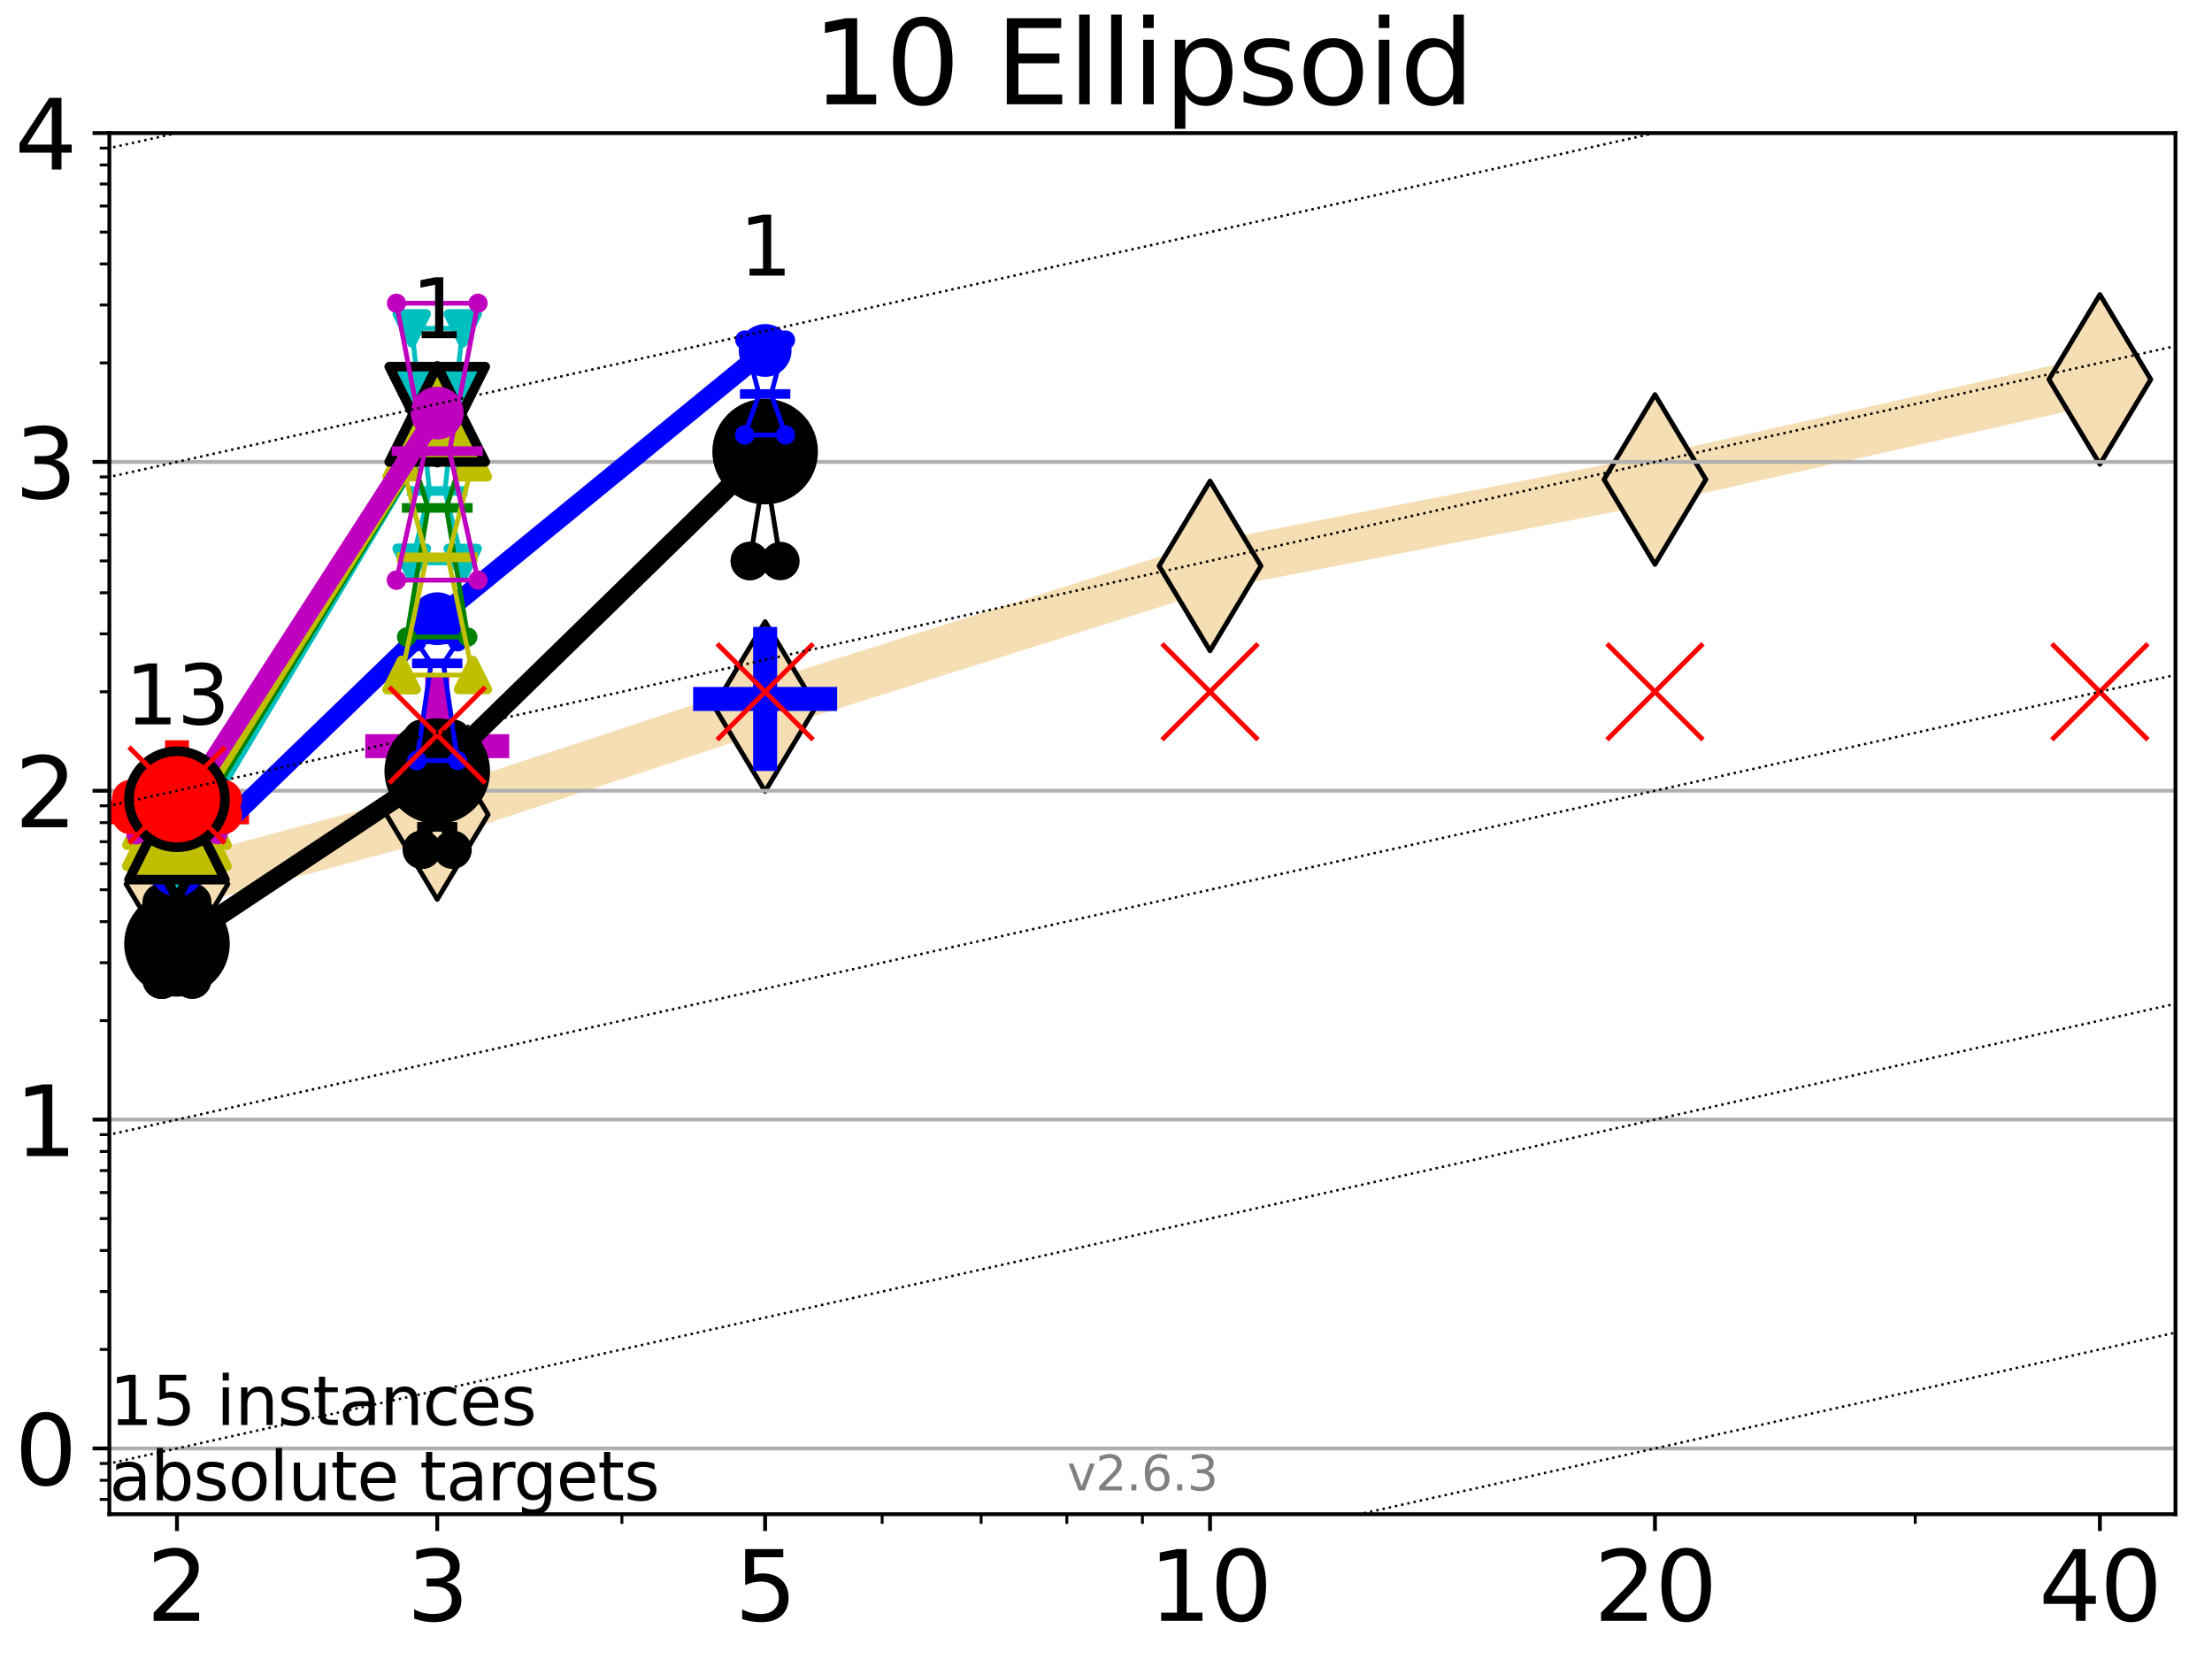 <?xml version="1.0" encoding="utf-8" standalone="no"?>
<!DOCTYPE svg PUBLIC "-//W3C//DTD SVG 1.1//EN"
  "http://www.w3.org/Graphics/SVG/1.1/DTD/svg11.dtd">
<svg xmlns:xlink="http://www.w3.org/1999/xlink" width="460.8pt" height="345.6pt" viewBox="0 0 460.8 345.6" xmlns="http://www.w3.org/2000/svg" version="1.1">
 <defs>
  <style type="text/css">*{stroke-linejoin: round; stroke-linecap: butt}</style>
 </defs>
 <g id="figure_1">
  <g id="patch_1">
   <path d="M 0 345.6 
L 460.8 345.6 
L 460.8 0 
L 0 0 
z
" style="fill: #ffffff"/>
  </g>
  <g id="axes_1">
   <g id="patch_2">
    <path d="M 22.78 315.44 
L 453.192 315.44 
L 453.192 27.72 
L 22.78 27.72 
z
" style="fill: #ffffff"/>
   </g>
   <g id="line2d_1">
    <path d="M 36.868 184.185 
L 91.085 169.682 
L 159.39 147.176 
L 252.074 117.894 
L 344.758 99.885 
L 437.443 79.036 
" clip-path="url(#p696be320d6)" style="fill: none; stroke: #f5deb3; stroke-width: 10; stroke-linecap: square"/>
    <defs>
     <path id="m08194d3725" d="M -0 17.678 
L 10.607 0 
L 0 -17.678 
L -10.607 -0 
z
" style="stroke: #000000; stroke-linejoin: miter"/>
    </defs>
    <g clip-path="url(#p696be320d6)">
     <use xlink:href="#m08194d3725" x="36.868" y="184.185" style="fill: #f5deb3; stroke: #000000; stroke-linejoin: miter"/>
     <use xlink:href="#m08194d3725" x="91.085" y="169.682" style="fill: #f5deb3; stroke: #000000; stroke-linejoin: miter"/>
     <use xlink:href="#m08194d3725" x="159.39" y="147.176" style="fill: #f5deb3; stroke: #000000; stroke-linejoin: miter"/>
     <use xlink:href="#m08194d3725" x="252.074" y="117.894" style="fill: #f5deb3; stroke: #000000; stroke-linejoin: miter"/>
     <use xlink:href="#m08194d3725" x="344.758" y="99.885" style="fill: #f5deb3; stroke: #000000; stroke-linejoin: miter"/>
     <use xlink:href="#m08194d3725" x="437.443" y="79.036" style="fill: #f5deb3; stroke: #000000; stroke-linejoin: miter"/>
    </g>
   </g>
   <g id="line2d_2">
    <defs>
     <path id="m433b00e689" d="M -15 0 
L 15 0 
M 0 15 
L 0 -15 
" style="stroke: #bf00bf; stroke-width: 5"/>
    </defs>
    <g clip-path="url(#p696be320d6)">
     <use xlink:href="#m433b00e689" x="91.085" y="155.436" style="fill: #bf00bf; stroke: #bf00bf; stroke-width: 5"/>
    </g>
   </g>
   <g id="line2d_3">
    <defs>
     <path id="maefefb6885" d="M -15 0 
L 15 0 
M 0 15 
L 0 -15 
" style="stroke: #0000ff; stroke-width: 5"/>
    </defs>
    <g clip-path="url(#p696be320d6)">
     <use xlink:href="#maefefb6885" x="159.39" y="145.602" style="fill: #0000ff; stroke: #0000ff; stroke-width: 5"/>
    </g>
   </g>
   <g id="line2d_4">
    <defs>
     <path id="m8b33f1072a" d="M -15 0 
L 15 0 
M 0 15 
L 0 -15 
" style="stroke: #ff0000; stroke-width: 5"/>
    </defs>
    <g clip-path="url(#p696be320d6)">
     <use xlink:href="#m8b33f1072a" x="36.868" y="169.217" style="fill: #ff0000; stroke: #ff0000; stroke-width: 5"/>
    </g>
   </g>
   <g id="matplotlib.axis_1">
    <g id="xtick_1">
     <g id="line2d_5">
      <defs>
       <path id="m0d85c7284f" d="M 0 0 
L 0 3.5 
" style="stroke: #000000; stroke-width: 0.8"/>
      </defs>
      <g>
       <use xlink:href="#m0d85c7284f" x="36.868" y="315.44" style="stroke: #000000; stroke-width: 0.8"/>
      </g>
     </g>
     <g id="text_1">
      <!-- 2 -->
      <g transform="translate(30.506 337.637) scale(0.2 -0.2)">
       <defs>
        <path id="DejaVuSans-32" d="M 1228 531 
L 3431 531 
L 3431 0 
L 469 0 
L 469 531 
Q 828 903 1448 1529 
Q 2069 2156 2228 2338 
Q 2531 2678 2651 2914 
Q 2772 3150 2772 3378 
Q 2772 3750 2511 3984 
Q 2250 4219 1831 4219 
Q 1534 4219 1204 4116 
Q 875 4013 500 3803 
L 500 4441 
Q 881 4594 1212 4672 
Q 1544 4750 1819 4750 
Q 2544 4750 2975 4387 
Q 3406 4025 3406 3419 
Q 3406 3131 3298 2873 
Q 3191 2616 2906 2266 
Q 2828 2175 2409 1742 
Q 1991 1309 1228 531 
z
" transform="scale(0.016)"/>
       </defs>
       <use xlink:href="#DejaVuSans-32"/>
      </g>
     </g>
    </g>
    <g id="xtick_2">
     <g id="line2d_6">
      <g>
       <use xlink:href="#m0d85c7284f" x="91.085" y="315.44" style="stroke: #000000; stroke-width: 0.8"/>
      </g>
     </g>
     <g id="text_2">
      <!-- 3 -->
      <g transform="translate(84.723 337.637) scale(0.2 -0.2)">
       <defs>
        <path id="DejaVuSans-33" d="M 2597 2516 
Q 3050 2419 3304 2112 
Q 3559 1806 3559 1356 
Q 3559 666 3084 287 
Q 2609 -91 1734 -91 
Q 1441 -91 1130 -33 
Q 819 25 488 141 
L 488 750 
Q 750 597 1062 519 
Q 1375 441 1716 441 
Q 2309 441 2620 675 
Q 2931 909 2931 1356 
Q 2931 1769 2642 2001 
Q 2353 2234 1838 2234 
L 1294 2234 
L 1294 2753 
L 1863 2753 
Q 2328 2753 2575 2939 
Q 2822 3125 2822 3475 
Q 2822 3834 2567 4026 
Q 2313 4219 1838 4219 
Q 1578 4219 1281 4162 
Q 984 4106 628 3988 
L 628 4550 
Q 988 4650 1302 4700 
Q 1616 4750 1894 4750 
Q 2613 4750 3031 4423 
Q 3450 4097 3450 3541 
Q 3450 3153 3228 2886 
Q 3006 2619 2597 2516 
z
" transform="scale(0.016)"/>
       </defs>
       <use xlink:href="#DejaVuSans-33"/>
      </g>
     </g>
    </g>
    <g id="xtick_3">
     <g id="line2d_7">
      <g>
       <use xlink:href="#m0d85c7284f" x="159.39" y="315.44" style="stroke: #000000; stroke-width: 0.8"/>
      </g>
     </g>
     <g id="text_3">
      <!-- 5 -->
      <g transform="translate(153.028 337.637) scale(0.2 -0.2)">
       <defs>
        <path id="DejaVuSans-35" d="M 691 4666 
L 3169 4666 
L 3169 4134 
L 1269 4134 
L 1269 2991 
Q 1406 3038 1543 3061 
Q 1681 3084 1819 3084 
Q 2600 3084 3056 2656 
Q 3513 2228 3513 1497 
Q 3513 744 3044 326 
Q 2575 -91 1722 -91 
Q 1428 -91 1123 -41 
Q 819 9 494 109 
L 494 744 
Q 775 591 1075 516 
Q 1375 441 1709 441 
Q 2250 441 2565 725 
Q 2881 1009 2881 1497 
Q 2881 1984 2565 2268 
Q 2250 2553 1709 2553 
Q 1456 2553 1204 2497 
Q 953 2441 691 2322 
L 691 4666 
z
" transform="scale(0.016)"/>
       </defs>
       <use xlink:href="#DejaVuSans-35"/>
      </g>
     </g>
    </g>
    <g id="xtick_4">
     <g id="line2d_8">
      <g>
       <use xlink:href="#m0d85c7284f" x="252.074" y="315.44" style="stroke: #000000; stroke-width: 0.8"/>
      </g>
     </g>
     <g id="text_4">
      <!-- 10 -->
      <g transform="translate(239.349 337.637) scale(0.2 -0.2)">
       <defs>
        <path id="DejaVuSans-31" d="M 794 531 
L 1825 531 
L 1825 4091 
L 703 3866 
L 703 4441 
L 1819 4666 
L 2450 4666 
L 2450 531 
L 3481 531 
L 3481 0 
L 794 0 
L 794 531 
z
" transform="scale(0.016)"/>
        <path id="DejaVuSans-30" d="M 2034 4250 
Q 1547 4250 1301 3770 
Q 1056 3291 1056 2328 
Q 1056 1369 1301 889 
Q 1547 409 2034 409 
Q 2525 409 2770 889 
Q 3016 1369 3016 2328 
Q 3016 3291 2770 3770 
Q 2525 4250 2034 4250 
z
M 2034 4750 
Q 2819 4750 3233 4129 
Q 3647 3509 3647 2328 
Q 3647 1150 3233 529 
Q 2819 -91 2034 -91 
Q 1250 -91 836 529 
Q 422 1150 422 2328 
Q 422 3509 836 4129 
Q 1250 4750 2034 4750 
z
" transform="scale(0.016)"/>
       </defs>
       <use xlink:href="#DejaVuSans-31"/>
       <use xlink:href="#DejaVuSans-30" x="63.623"/>
      </g>
     </g>
    </g>
    <g id="xtick_5">
     <g id="line2d_9">
      <g>
       <use xlink:href="#m0d85c7284f" x="344.758" y="315.44" style="stroke: #000000; stroke-width: 0.8"/>
      </g>
     </g>
     <g id="text_5">
      <!-- 20 -->
      <g transform="translate(332.033 337.637) scale(0.2 -0.2)">
       <use xlink:href="#DejaVuSans-32"/>
       <use xlink:href="#DejaVuSans-30" x="63.623"/>
      </g>
     </g>
    </g>
    <g id="xtick_6">
     <g id="line2d_10">
      <g>
       <use xlink:href="#m0d85c7284f" x="437.443" y="315.44" style="stroke: #000000; stroke-width: 0.8"/>
      </g>
     </g>
     <g id="text_6">
      <!-- 40 -->
      <g transform="translate(424.718 337.637) scale(0.2 -0.2)">
       <defs>
        <path id="DejaVuSans-34" d="M 2419 4116 
L 825 1625 
L 2419 1625 
L 2419 4116 
z
M 2253 4666 
L 3047 4666 
L 3047 1625 
L 3713 1625 
L 3713 1100 
L 3047 1100 
L 3047 0 
L 2419 0 
L 2419 1100 
L 313 1100 
L 313 1709 
L 2253 4666 
z
" transform="scale(0.016)"/>
       </defs>
       <use xlink:href="#DejaVuSans-34"/>
       <use xlink:href="#DejaVuSans-30" x="63.623"/>
      </g>
     </g>
    </g>
    <g id="xtick_7">
     <g id="line2d_11">
      <defs>
       <path id="m135b486358" d="M 0 0 
L 0 2 
" style="stroke: #000000; stroke-width: 0.6"/>
      </defs>
      <g>
       <use xlink:href="#m135b486358" x="129.552" y="315.44" style="stroke: #000000; stroke-width: 0.6"/>
      </g>
     </g>
    </g>
    <g id="xtick_8">
     <g id="line2d_12">
      <g>
       <use xlink:href="#m135b486358" x="183.769" y="315.44" style="stroke: #000000; stroke-width: 0.6"/>
      </g>
     </g>
    </g>
    <g id="xtick_9">
     <g id="line2d_13">
      <g>
       <use xlink:href="#m135b486358" x="204.381" y="315.44" style="stroke: #000000; stroke-width: 0.6"/>
      </g>
     </g>
    </g>
    <g id="xtick_10">
     <g id="line2d_14">
      <g>
       <use xlink:href="#m135b486358" x="222.237" y="315.44" style="stroke: #000000; stroke-width: 0.6"/>
      </g>
     </g>
    </g>
    <g id="xtick_11">
     <g id="line2d_15">
      <g>
       <use xlink:href="#m135b486358" x="237.986" y="315.44" style="stroke: #000000; stroke-width: 0.6"/>
      </g>
     </g>
    </g>
    <g id="xtick_12">
     <g id="line2d_16">
      <g>
       <use xlink:href="#m135b486358" x="398.975" y="315.44" style="stroke: #000000; stroke-width: 0.6"/>
      </g>
     </g>
    </g>
   </g>
   <g id="matplotlib.axis_2">
    <g id="ytick_1">
     <g id="line2d_17">
      <path d="M 22.78 301.739 
L 453.192 301.739 
" clip-path="url(#p696be320d6)" style="fill: none; stroke: #b0b0b0; stroke-width: 0.8; stroke-linecap: square"/>
     </g>
     <g id="line2d_18">
      <defs>
       <path id="m1756f128dd" d="M 0 0 
L -3.5 0 
" style="stroke: #000000; stroke-width: 0.8"/>
      </defs>
      <g>
       <use xlink:href="#m1756f128dd" x="22.78" y="301.739" style="stroke: #000000; stroke-width: 0.8"/>
      </g>
     </g>
     <g id="text_7">
      <!-- 0 -->
      <g transform="translate(3.055 309.337) scale(0.2 -0.2)">
       <use xlink:href="#DejaVuSans-30"/>
      </g>
     </g>
    </g>
    <g id="ytick_2">
     <g id="line2d_19">
      <path d="M 22.78 233.234 
L 453.192 233.234 
" clip-path="url(#p696be320d6)" style="fill: none; stroke: #b0b0b0; stroke-width: 0.8; stroke-linecap: square"/>
     </g>
     <g id="line2d_20">
      <g>
       <use xlink:href="#m1756f128dd" x="22.78" y="233.234" style="stroke: #000000; stroke-width: 0.8"/>
      </g>
     </g>
     <g id="text_8">
      <!-- 1 -->
      <g transform="translate(3.055 240.833) scale(0.2 -0.2)">
       <use xlink:href="#DejaVuSans-31"/>
      </g>
     </g>
    </g>
    <g id="ytick_3">
     <g id="line2d_21">
      <path d="M 22.78 164.73 
L 453.192 164.73 
" clip-path="url(#p696be320d6)" style="fill: none; stroke: #b0b0b0; stroke-width: 0.8; stroke-linecap: square"/>
     </g>
     <g id="line2d_22">
      <g>
       <use xlink:href="#m1756f128dd" x="22.78" y="164.73" style="stroke: #000000; stroke-width: 0.8"/>
      </g>
     </g>
     <g id="text_9">
      <!-- 2 -->
      <g transform="translate(3.055 172.328) scale(0.2 -0.2)">
       <use xlink:href="#DejaVuSans-32"/>
      </g>
     </g>
    </g>
    <g id="ytick_4">
     <g id="line2d_23">
      <path d="M 22.78 96.225 
L 453.192 96.225 
" clip-path="url(#p696be320d6)" style="fill: none; stroke: #b0b0b0; stroke-width: 0.8; stroke-linecap: square"/>
     </g>
     <g id="line2d_24">
      <g>
       <use xlink:href="#m1756f128dd" x="22.78" y="96.225" style="stroke: #000000; stroke-width: 0.8"/>
      </g>
     </g>
     <g id="text_10">
      <!-- 3 -->
      <g transform="translate(3.055 103.823) scale(0.2 -0.2)">
       <use xlink:href="#DejaVuSans-33"/>
      </g>
     </g>
    </g>
    <g id="ytick_5">
     <g id="line2d_25">
      <path d="M 22.78 27.72 
L 453.192 27.72 
" clip-path="url(#p696be320d6)" style="fill: none; stroke: #b0b0b0; stroke-width: 0.8; stroke-linecap: square"/>
     </g>
     <g id="line2d_26">
      <g>
       <use xlink:href="#m1756f128dd" x="22.78" y="27.72" style="stroke: #000000; stroke-width: 0.8"/>
      </g>
     </g>
     <g id="text_11">
      <!-- 4 -->
      <g transform="translate(3.055 35.318) scale(0.2 -0.2)">
       <use xlink:href="#DejaVuSans-34"/>
      </g>
     </g>
    </g>
    <g id="ytick_6">
     <g id="line2d_27">
      <defs>
       <path id="m21902f0d26" d="M 0 0 
L -2 0 
" style="stroke: #000000; stroke-width: 0.6"/>
      </defs>
      <g>
       <use xlink:href="#m21902f0d26" x="22.78" y="312.351" style="stroke: #000000; stroke-width: 0.6"/>
      </g>
     </g>
    </g>
    <g id="ytick_7">
     <g id="line2d_28">
      <g>
       <use xlink:href="#m21902f0d26" x="22.78" y="308.378" style="stroke: #000000; stroke-width: 0.6"/>
      </g>
     </g>
    </g>
    <g id="ytick_8">
     <g id="line2d_29">
      <g>
       <use xlink:href="#m21902f0d26" x="22.78" y="304.874" style="stroke: #000000; stroke-width: 0.6"/>
      </g>
     </g>
    </g>
    <g id="ytick_9">
     <g id="line2d_30">
      <g>
       <use xlink:href="#m21902f0d26" x="22.78" y="281.117" style="stroke: #000000; stroke-width: 0.6"/>
      </g>
     </g>
    </g>
    <g id="ytick_10">
     <g id="line2d_31">
      <g>
       <use xlink:href="#m21902f0d26" x="22.78" y="269.054" style="stroke: #000000; stroke-width: 0.6"/>
      </g>
     </g>
    </g>
    <g id="ytick_11">
     <g id="line2d_32">
      <g>
       <use xlink:href="#m21902f0d26" x="22.78" y="260.495" style="stroke: #000000; stroke-width: 0.6"/>
      </g>
     </g>
    </g>
    <g id="ytick_12">
     <g id="line2d_33">
      <g>
       <use xlink:href="#m21902f0d26" x="22.78" y="253.856" style="stroke: #000000; stroke-width: 0.6"/>
      </g>
     </g>
    </g>
    <g id="ytick_13">
     <g id="line2d_34">
      <g>
       <use xlink:href="#m21902f0d26" x="22.78" y="248.432" style="stroke: #000000; stroke-width: 0.6"/>
      </g>
     </g>
    </g>
    <g id="ytick_14">
     <g id="line2d_35">
      <g>
       <use xlink:href="#m21902f0d26" x="22.78" y="243.846" style="stroke: #000000; stroke-width: 0.6"/>
      </g>
     </g>
    </g>
    <g id="ytick_15">
     <g id="line2d_36">
      <g>
       <use xlink:href="#m21902f0d26" x="22.78" y="239.873" style="stroke: #000000; stroke-width: 0.6"/>
      </g>
     </g>
    </g>
    <g id="ytick_16">
     <g id="line2d_37">
      <g>
       <use xlink:href="#m21902f0d26" x="22.78" y="236.369" style="stroke: #000000; stroke-width: 0.6"/>
      </g>
     </g>
    </g>
    <g id="ytick_17">
     <g id="line2d_38">
      <g>
       <use xlink:href="#m21902f0d26" x="22.78" y="212.612" style="stroke: #000000; stroke-width: 0.6"/>
      </g>
     </g>
    </g>
    <g id="ytick_18">
     <g id="line2d_39">
      <g>
       <use xlink:href="#m21902f0d26" x="22.78" y="200.549" style="stroke: #000000; stroke-width: 0.6"/>
      </g>
     </g>
    </g>
    <g id="ytick_19">
     <g id="line2d_40">
      <g>
       <use xlink:href="#m21902f0d26" x="22.78" y="191.99" style="stroke: #000000; stroke-width: 0.6"/>
      </g>
     </g>
    </g>
    <g id="ytick_20">
     <g id="line2d_41">
      <g>
       <use xlink:href="#m21902f0d26" x="22.78" y="185.352" style="stroke: #000000; stroke-width: 0.6"/>
      </g>
     </g>
    </g>
    <g id="ytick_21">
     <g id="line2d_42">
      <g>
       <use xlink:href="#m21902f0d26" x="22.78" y="179.927" style="stroke: #000000; stroke-width: 0.6"/>
      </g>
     </g>
    </g>
    <g id="ytick_22">
     <g id="line2d_43">
      <g>
       <use xlink:href="#m21902f0d26" x="22.78" y="175.341" style="stroke: #000000; stroke-width: 0.6"/>
      </g>
     </g>
    </g>
    <g id="ytick_23">
     <g id="line2d_44">
      <g>
       <use xlink:href="#m21902f0d26" x="22.78" y="171.368" style="stroke: #000000; stroke-width: 0.6"/>
      </g>
     </g>
    </g>
    <g id="ytick_24">
     <g id="line2d_45">
      <g>
       <use xlink:href="#m21902f0d26" x="22.78" y="167.864" style="stroke: #000000; stroke-width: 0.6"/>
      </g>
     </g>
    </g>
    <g id="ytick_25">
     <g id="line2d_46">
      <g>
       <use xlink:href="#m21902f0d26" x="22.78" y="144.108" style="stroke: #000000; stroke-width: 0.6"/>
      </g>
     </g>
    </g>
    <g id="ytick_26">
     <g id="line2d_47">
      <g>
       <use xlink:href="#m21902f0d26" x="22.78" y="132.044" style="stroke: #000000; stroke-width: 0.6"/>
      </g>
     </g>
    </g>
    <g id="ytick_27">
     <g id="line2d_48">
      <g>
       <use xlink:href="#m21902f0d26" x="22.78" y="123.486" style="stroke: #000000; stroke-width: 0.6"/>
      </g>
     </g>
    </g>
    <g id="ytick_28">
     <g id="line2d_49">
      <g>
       <use xlink:href="#m21902f0d26" x="22.78" y="116.847" style="stroke: #000000; stroke-width: 0.6"/>
      </g>
     </g>
    </g>
    <g id="ytick_29">
     <g id="line2d_50">
      <g>
       <use xlink:href="#m21902f0d26" x="22.78" y="111.422" style="stroke: #000000; stroke-width: 0.6"/>
      </g>
     </g>
    </g>
    <g id="ytick_30">
     <g id="line2d_51">
      <g>
       <use xlink:href="#m21902f0d26" x="22.78" y="106.836" style="stroke: #000000; stroke-width: 0.6"/>
      </g>
     </g>
    </g>
    <g id="ytick_31">
     <g id="line2d_52">
      <g>
       <use xlink:href="#m21902f0d26" x="22.78" y="102.864" style="stroke: #000000; stroke-width: 0.6"/>
      </g>
     </g>
    </g>
    <g id="ytick_32">
     <g id="line2d_53">
      <g>
       <use xlink:href="#m21902f0d26" x="22.78" y="99.359" style="stroke: #000000; stroke-width: 0.6"/>
      </g>
     </g>
    </g>
    <g id="ytick_33">
     <g id="line2d_54">
      <g>
       <use xlink:href="#m21902f0d26" x="22.78" y="75.603" style="stroke: #000000; stroke-width: 0.6"/>
      </g>
     </g>
    </g>
    <g id="ytick_34">
     <g id="line2d_55">
      <g>
       <use xlink:href="#m21902f0d26" x="22.78" y="63.54" style="stroke: #000000; stroke-width: 0.6"/>
      </g>
     </g>
    </g>
    <g id="ytick_35">
     <g id="line2d_56">
      <g>
       <use xlink:href="#m21902f0d26" x="22.78" y="54.981" style="stroke: #000000; stroke-width: 0.6"/>
      </g>
     </g>
    </g>
    <g id="ytick_36">
     <g id="line2d_57">
      <g>
       <use xlink:href="#m21902f0d26" x="22.78" y="48.342" style="stroke: #000000; stroke-width: 0.6"/>
      </g>
     </g>
    </g>
    <g id="ytick_37">
     <g id="line2d_58">
      <g>
       <use xlink:href="#m21902f0d26" x="22.78" y="42.918" style="stroke: #000000; stroke-width: 0.6"/>
      </g>
     </g>
    </g>
    <g id="ytick_38">
     <g id="line2d_59">
      <g>
       <use xlink:href="#m21902f0d26" x="22.78" y="38.332" style="stroke: #000000; stroke-width: 0.6"/>
      </g>
     </g>
    </g>
    <g id="ytick_39">
     <g id="line2d_60">
      <g>
       <use xlink:href="#m21902f0d26" x="22.78" y="34.359" style="stroke: #000000; stroke-width: 0.6"/>
      </g>
     </g>
    </g>
    <g id="ytick_40">
     <g id="line2d_61">
      <g>
       <use xlink:href="#m21902f0d26" x="22.78" y="30.855" style="stroke: #000000; stroke-width: 0.6"/>
      </g>
     </g>
    </g>
   </g>
   <g id="line2d_62">
    <path d="M 33.682 204.1 
L 35.912 201.049 
L 33.682 187.994 
L 40.054 187.994 
L 37.824 201.049 
L 40.054 204.1 
L 33.682 204.1 
" clip-path="url(#p696be320d6)" style="fill: none; stroke: #000000; stroke-linecap: square"/>
   </g>
   <g id="line2d_63">
    <path d="M 33.682 204.1 
L 40.054 204.1 
L 40.054 187.994 
L 33.682 187.994 
L 33.682 204.1 
" clip-path="url(#p696be320d6)" style="fill: none"/>
    <defs>
     <path id="md006a00056" d="M 0 3 
C 0.796 3 1.559 2.684 2.121 2.121 
C 2.684 1.559 3 0.796 3 0 
C 3 -0.796 2.684 -1.559 2.121 -2.121 
C 1.559 -2.684 0.796 -3 0 -3 
C -0.796 -3 -1.559 -2.684 -2.121 -2.121 
C -2.684 -1.559 -3 -0.796 -3 0 
C -3 0.796 -2.684 1.559 -2.121 2.121 
C -1.559 2.684 -0.796 3 0 3 
z
" style="stroke: #000000; stroke-width: 2"/>
    </defs>
    <g clip-path="url(#p696be320d6)">
     <use xlink:href="#md006a00056" x="33.682" y="204.1" style="stroke: #000000; stroke-width: 2"/>
     <use xlink:href="#md006a00056" x="40.054" y="204.1" style="stroke: #000000; stroke-width: 2"/>
     <use xlink:href="#md006a00056" x="40.054" y="187.994" style="stroke: #000000; stroke-width: 2"/>
     <use xlink:href="#md006a00056" x="33.682" y="187.994" style="stroke: #000000; stroke-width: 2"/>
     <use xlink:href="#md006a00056" x="33.682" y="204.1" style="stroke: #000000; stroke-width: 2"/>
    </g>
   </g>
   <g id="line2d_64">
    <path d="M 33.682 201.049 
L 40.054 201.049 
" clip-path="url(#p696be320d6)" style="fill: none; stroke: #000000; stroke-width: 2; stroke-linecap: square"/>
   </g>
   <g id="line2d_65">
    <path d="M 87.899 177.017 
L 90.129 172.249 
L 87.899 153.864 
L 94.271 153.864 
L 92.041 172.249 
L 94.271 177.017 
L 87.899 177.017 
" clip-path="url(#p696be320d6)" style="fill: none; stroke: #000000; stroke-linecap: square"/>
   </g>
   <g id="line2d_66">
    <path d="M 87.899 177.017 
L 94.271 177.017 
L 94.271 153.864 
L 87.899 153.864 
L 87.899 177.017 
" clip-path="url(#p696be320d6)" style="fill: none"/>
    <g clip-path="url(#p696be320d6)">
     <use xlink:href="#md006a00056" x="87.899" y="177.017" style="stroke: #000000; stroke-width: 2"/>
     <use xlink:href="#md006a00056" x="94.271" y="177.017" style="stroke: #000000; stroke-width: 2"/>
     <use xlink:href="#md006a00056" x="94.271" y="153.864" style="stroke: #000000; stroke-width: 2"/>
     <use xlink:href="#md006a00056" x="87.899" y="153.864" style="stroke: #000000; stroke-width: 2"/>
     <use xlink:href="#md006a00056" x="87.899" y="177.017" style="stroke: #000000; stroke-width: 2"/>
    </g>
   </g>
   <g id="line2d_67">
    <path d="M 87.899 172.249 
L 94.271 172.249 
" clip-path="url(#p696be320d6)" style="fill: none; stroke: #000000; stroke-width: 2; stroke-linecap: square"/>
   </g>
   <g id="line2d_68">
    <path d="M 156.204 116.874 
L 158.434 103.073 
L 156.204 88.735 
L 162.576 88.735 
L 160.346 103.073 
L 162.576 116.874 
L 156.204 116.874 
" clip-path="url(#p696be320d6)" style="fill: none; stroke: #000000; stroke-linecap: square"/>
   </g>
   <g id="line2d_69">
    <path d="M 156.204 116.874 
L 162.576 116.874 
L 162.576 88.735 
L 156.204 88.735 
L 156.204 116.874 
" clip-path="url(#p696be320d6)" style="fill: none"/>
    <g clip-path="url(#p696be320d6)">
     <use xlink:href="#md006a00056" x="156.204" y="116.874" style="stroke: #000000; stroke-width: 2"/>
     <use xlink:href="#md006a00056" x="162.576" y="116.874" style="stroke: #000000; stroke-width: 2"/>
     <use xlink:href="#md006a00056" x="162.576" y="88.735" style="stroke: #000000; stroke-width: 2"/>
     <use xlink:href="#md006a00056" x="156.204" y="88.735" style="stroke: #000000; stroke-width: 2"/>
     <use xlink:href="#md006a00056" x="156.204" y="116.874" style="stroke: #000000; stroke-width: 2"/>
    </g>
   </g>
   <g id="line2d_70">
    <path d="M 156.204 103.073 
L 162.576 103.073 
" clip-path="url(#p696be320d6)" style="fill: none; stroke: #000000; stroke-width: 2; stroke-linecap: square"/>
   </g>
   <g id="line2d_71">
    <path d="M 36.868 196.622 
L 91.085 160.641 
" clip-path="url(#p696be320d6)" style="fill: none; stroke: #000000; stroke-width: 4; stroke-linecap: square"/>
   </g>
   <g id="line2d_72">
    <path d="M 91.085 160.641 
L 159.39 94.079 
" clip-path="url(#p696be320d6)" style="fill: none; stroke: #000000; stroke-width: 4; stroke-linecap: square"/>
   </g>
   <g id="line2d_73">
    <path d="M 36.868 196.622 
L 91.085 160.641 
L 159.39 94.079 
" clip-path="url(#p696be320d6)" style="fill: none"/>
    <defs>
     <path id="md063a9c246" d="M 0 10 
C 2.652 10 5.196 8.946 7.071 7.071 
C 8.946 5.196 10 2.652 10 0 
C 10 -2.652 8.946 -5.196 7.071 -7.071 
C 5.196 -8.946 2.652 -10 0 -10 
C -2.652 -10 -5.196 -8.946 -7.071 -7.071 
C -8.946 -5.196 -10 -2.652 -10 0 
C -10 2.652 -8.946 5.196 -7.071 7.071 
C -5.196 8.946 -2.652 10 0 10 
z
" style="stroke: #000000; stroke-width: 2"/>
    </defs>
    <g clip-path="url(#p696be320d6)">
     <use xlink:href="#md063a9c246" x="36.868" y="196.622" style="stroke: #000000; stroke-width: 2"/>
     <use xlink:href="#md063a9c246" x="91.085" y="160.641" style="stroke: #000000; stroke-width: 2"/>
     <use xlink:href="#md063a9c246" x="159.39" y="94.079" style="stroke: #000000; stroke-width: 2"/>
    </g>
   </g>
   <g id="line2d_74">
    <path d="M 32.62 182.448 
L 35.594 180.427 
L 32.62 178.065 
L 41.116 178.065 
L 38.143 180.427 
L 41.116 182.448 
L 32.62 182.448 
" clip-path="url(#p696be320d6)" style="fill: none; stroke: #0000ff; stroke-linecap: square"/>
   </g>
   <g id="line2d_75">
    <path d="M 32.62 182.448 
L 41.116 182.448 
L 41.116 178.065 
L 32.62 178.065 
L 32.62 182.448 
" clip-path="url(#p696be320d6)" style="fill: none"/>
    <defs>
     <path id="mb9681da675" d="M 0 1.5 
C 0.398 1.5 0.779 1.342 1.061 1.061 
C 1.342 0.779 1.5 0.398 1.5 0 
C 1.5 -0.398 1.342 -0.779 1.061 -1.061 
C 0.779 -1.342 0.398 -1.5 0 -1.5 
C -0.398 -1.5 -0.779 -1.342 -1.061 -1.061 
C -1.342 -0.779 -1.5 -0.398 -1.5 0 
C -1.5 0.398 -1.342 0.779 -1.061 1.061 
C -0.779 1.342 -0.398 1.5 0 1.5 
z
" style="stroke: #0000ff"/>
    </defs>
    <g clip-path="url(#p696be320d6)">
     <use xlink:href="#mb9681da675" x="32.62" y="182.448" style="fill: #0000ff; stroke: #0000ff"/>
     <use xlink:href="#mb9681da675" x="41.116" y="182.448" style="fill: #0000ff; stroke: #0000ff"/>
     <use xlink:href="#mb9681da675" x="41.116" y="178.065" style="fill: #0000ff; stroke: #0000ff"/>
     <use xlink:href="#mb9681da675" x="32.62" y="178.065" style="fill: #0000ff; stroke: #0000ff"/>
     <use xlink:href="#mb9681da675" x="32.62" y="182.448" style="fill: #0000ff; stroke: #0000ff"/>
    </g>
   </g>
   <g id="line2d_76">
    <path d="M 32.62 180.427 
L 41.116 180.427 
" clip-path="url(#p696be320d6)" style="fill: none; stroke: #0000ff; stroke-width: 2; stroke-linecap: square"/>
   </g>
   <g id="line2d_77">
    <path d="M 86.837 158.43 
L 89.811 138.191 
L 86.837 133.71 
L 95.333 133.71 
L 92.359 138.191 
L 95.333 158.43 
L 86.837 158.43 
" clip-path="url(#p696be320d6)" style="fill: none; stroke: #0000ff; stroke-linecap: square"/>
   </g>
   <g id="line2d_78">
    <path d="M 86.837 158.43 
L 95.333 158.43 
L 95.333 133.71 
L 86.837 133.71 
L 86.837 158.43 
" clip-path="url(#p696be320d6)" style="fill: none"/>
    <g clip-path="url(#p696be320d6)">
     <use xlink:href="#mb9681da675" x="86.837" y="158.43" style="fill: #0000ff; stroke: #0000ff"/>
     <use xlink:href="#mb9681da675" x="95.333" y="158.43" style="fill: #0000ff; stroke: #0000ff"/>
     <use xlink:href="#mb9681da675" x="95.333" y="133.71" style="fill: #0000ff; stroke: #0000ff"/>
     <use xlink:href="#mb9681da675" x="86.837" y="133.71" style="fill: #0000ff; stroke: #0000ff"/>
     <use xlink:href="#mb9681da675" x="86.837" y="158.43" style="fill: #0000ff; stroke: #0000ff"/>
    </g>
   </g>
   <g id="line2d_79">
    <path d="M 86.837 138.191 
L 95.333 138.191 
" clip-path="url(#p696be320d6)" style="fill: none; stroke: #0000ff; stroke-width: 2; stroke-linecap: square"/>
   </g>
   <g id="line2d_80">
    <path d="M 155.142 90.603 
L 158.116 82.071 
L 155.142 70.826 
L 163.638 70.826 
L 160.665 82.071 
L 163.638 90.603 
L 155.142 90.603 
" clip-path="url(#p696be320d6)" style="fill: none; stroke: #0000ff; stroke-linecap: square"/>
   </g>
   <g id="line2d_81">
    <path d="M 155.142 90.603 
L 163.638 90.603 
L 163.638 70.826 
L 155.142 70.826 
L 155.142 90.603 
" clip-path="url(#p696be320d6)" style="fill: none"/>
    <g clip-path="url(#p696be320d6)">
     <use xlink:href="#mb9681da675" x="155.142" y="90.603" style="fill: #0000ff; stroke: #0000ff"/>
     <use xlink:href="#mb9681da675" x="163.638" y="90.603" style="fill: #0000ff; stroke: #0000ff"/>
     <use xlink:href="#mb9681da675" x="163.638" y="70.826" style="fill: #0000ff; stroke: #0000ff"/>
     <use xlink:href="#mb9681da675" x="155.142" y="70.826" style="fill: #0000ff; stroke: #0000ff"/>
     <use xlink:href="#mb9681da675" x="155.142" y="90.603" style="fill: #0000ff; stroke: #0000ff"/>
    </g>
   </g>
   <g id="line2d_82">
    <path d="M 155.142 82.071 
L 163.638 82.071 
" clip-path="url(#p696be320d6)" style="fill: none; stroke: #0000ff; stroke-width: 2; stroke-linecap: square"/>
   </g>
   <g id="line2d_83">
    <path d="M 36.868 181.286 
L 91.085 128.888 
" clip-path="url(#p696be320d6)" style="fill: none; stroke: #0000ff; stroke-width: 4; stroke-linecap: square"/>
   </g>
   <g id="line2d_84">
    <path d="M 91.085 128.888 
L 159.39 73.006 
" clip-path="url(#p696be320d6)" style="fill: none; stroke: #0000ff; stroke-width: 4; stroke-linecap: square"/>
   </g>
   <g id="line2d_85">
    <path d="M 36.868 181.286 
L 91.085 128.888 
L 159.39 73.006 
" clip-path="url(#p696be320d6)" style="fill: none"/>
    <defs>
     <path id="m590bd3ebe1" d="M 0 5 
C 1.326 5 2.598 4.473 3.536 3.536 
C 4.473 2.598 5 1.326 5 0 
C 5 -1.326 4.473 -2.598 3.536 -3.536 
C 2.598 -4.473 1.326 -5 0 -5 
C -1.326 -5 -2.598 -4.473 -3.536 -3.536 
C -4.473 -2.598 -5 -1.326 -5 0 
C -5 1.326 -4.473 2.598 -3.536 3.536 
C -2.598 4.473 -1.326 5 0 5 
z
" style="stroke: #0000ff"/>
    </defs>
    <g clip-path="url(#p696be320d6)">
     <use xlink:href="#m590bd3ebe1" x="36.868" y="181.286" style="fill: #0000ff; stroke: #0000ff"/>
     <use xlink:href="#m590bd3ebe1" x="91.085" y="128.888" style="fill: #0000ff; stroke: #0000ff"/>
     <use xlink:href="#m590bd3ebe1" x="159.39" y="73.006" style="fill: #0000ff; stroke: #0000ff"/>
    </g>
   </g>
   <g id="line2d_86">
    <path d="M 31.558 180.114 
L 35.275 177.776 
L 31.558 175.877 
L 42.178 175.877 
L 38.461 177.776 
L 42.178 180.114 
L 31.558 180.114 
" clip-path="url(#p696be320d6)" style="fill: none; stroke: #00bfbf; stroke-linecap: square"/>
   </g>
   <g id="line2d_87">
    <path d="M 31.558 180.114 
L 42.178 180.114 
L 42.178 175.877 
L 31.558 175.877 
L 31.558 180.114 
" clip-path="url(#p696be320d6)" style="fill: none"/>
    <defs>
     <path id="m2091d978da" d="M -0 3 
L 3 -3 
L -3 -3 
z
" style="stroke: #00bfbf; stroke-width: 2; stroke-linejoin: miter"/>
    </defs>
    <g clip-path="url(#p696be320d6)">
     <use xlink:href="#m2091d978da" x="31.558" y="180.114" style="fill: #00bfbf; stroke: #00bfbf; stroke-width: 2; stroke-linejoin: miter"/>
     <use xlink:href="#m2091d978da" x="42.178" y="180.114" style="fill: #00bfbf; stroke: #00bfbf; stroke-width: 2; stroke-linejoin: miter"/>
     <use xlink:href="#m2091d978da" x="42.178" y="175.877" style="fill: #00bfbf; stroke: #00bfbf; stroke-width: 2; stroke-linejoin: miter"/>
     <use xlink:href="#m2091d978da" x="31.558" y="175.877" style="fill: #00bfbf; stroke: #00bfbf; stroke-width: 2; stroke-linejoin: miter"/>
     <use xlink:href="#m2091d978da" x="31.558" y="180.114" style="fill: #00bfbf; stroke: #00bfbf; stroke-width: 2; stroke-linejoin: miter"/>
    </g>
   </g>
   <g id="line2d_88">
    <path d="M 31.558 177.776 
L 42.178 177.776 
" clip-path="url(#p696be320d6)" style="fill: none; stroke: #00bfbf; stroke-width: 2; stroke-linecap: square"/>
   </g>
   <g id="line2d_89">
    <path d="M 85.775 117.261 
L 89.492 102.274 
L 85.775 68.404 
L 96.395 68.404 
L 92.678 102.274 
L 96.395 117.261 
L 85.775 117.261 
" clip-path="url(#p696be320d6)" style="fill: none; stroke: #00bfbf; stroke-linecap: square"/>
   </g>
   <g id="line2d_90">
    <path d="M 85.775 117.261 
L 96.395 117.261 
L 96.395 68.404 
L 85.775 68.404 
L 85.775 117.261 
" clip-path="url(#p696be320d6)" style="fill: none"/>
    <g clip-path="url(#p696be320d6)">
     <use xlink:href="#m2091d978da" x="85.775" y="117.261" style="fill: #00bfbf; stroke: #00bfbf; stroke-width: 2; stroke-linejoin: miter"/>
     <use xlink:href="#m2091d978da" x="96.395" y="117.261" style="fill: #00bfbf; stroke: #00bfbf; stroke-width: 2; stroke-linejoin: miter"/>
     <use xlink:href="#m2091d978da" x="96.395" y="68.404" style="fill: #00bfbf; stroke: #00bfbf; stroke-width: 2; stroke-linejoin: miter"/>
     <use xlink:href="#m2091d978da" x="85.775" y="68.404" style="fill: #00bfbf; stroke: #00bfbf; stroke-width: 2; stroke-linejoin: miter"/>
     <use xlink:href="#m2091d978da" x="85.775" y="117.261" style="fill: #00bfbf; stroke: #00bfbf; stroke-width: 2; stroke-linejoin: miter"/>
    </g>
   </g>
   <g id="line2d_91">
    <path d="M 85.775 102.274 
L 96.395 102.274 
" clip-path="url(#p696be320d6)" style="fill: none; stroke: #00bfbf; stroke-width: 2; stroke-linecap: square"/>
   </g>
   <g id="line2d_92">
    <path d="M 36.868 177.335 
L 91.085 86.378 
" clip-path="url(#p696be320d6)" style="fill: none; stroke: #00bfbf; stroke-width: 4; stroke-linecap: square"/>
   </g>
   <g id="line2d_93">
    <path d="M 36.868 177.335 
L 91.085 86.378 
" clip-path="url(#p696be320d6)" style="fill: none"/>
    <defs>
     <path id="m76d0890d34" d="M -0 10 
L 10 -10 
L -10 -10 
z
" style="stroke: #000000; stroke-width: 2; stroke-linejoin: miter"/>
    </defs>
    <g clip-path="url(#p696be320d6)">
     <use xlink:href="#m76d0890d34" x="36.868" y="177.335" style="fill: #00bfbf; stroke: #000000; stroke-width: 2; stroke-linejoin: miter"/>
     <use xlink:href="#m76d0890d34" x="91.085" y="86.378" style="fill: #00bfbf; stroke: #000000; stroke-width: 2; stroke-linejoin: miter"/>
    </g>
   </g>
   <g id="line2d_94">
    <path d="M 30.496 178.476 
L 34.957 177.092 
L 30.496 173.94 
L 43.24 173.94 
L 38.78 177.092 
L 43.24 178.476 
L 30.496 178.476 
" clip-path="url(#p696be320d6)" style="fill: none; stroke: #008000; stroke-linecap: square"/>
   </g>
   <g id="line2d_95">
    <path d="M 30.496 178.476 
L 43.24 178.476 
L 43.24 173.94 
L 30.496 173.94 
L 30.496 178.476 
" clip-path="url(#p696be320d6)" style="fill: none"/>
    <defs>
     <path id="m9f8aaa270b" d="M 0 1.5 
C 0.398 1.5 0.779 1.342 1.061 1.061 
C 1.342 0.779 1.5 0.398 1.5 0 
C 1.5 -0.398 1.342 -0.779 1.061 -1.061 
C 0.779 -1.342 0.398 -1.5 0 -1.5 
C -0.398 -1.5 -0.779 -1.342 -1.061 -1.061 
C -1.342 -0.779 -1.5 -0.398 -1.5 0 
C -1.5 0.398 -1.342 0.779 -1.061 1.061 
C -0.779 1.342 -0.398 1.5 0 1.5 
z
" style="stroke: #008000"/>
    </defs>
    <g clip-path="url(#p696be320d6)">
     <use xlink:href="#m9f8aaa270b" x="30.496" y="178.476" style="fill: #008000; stroke: #008000"/>
     <use xlink:href="#m9f8aaa270b" x="43.24" y="178.476" style="fill: #008000; stroke: #008000"/>
     <use xlink:href="#m9f8aaa270b" x="43.24" y="173.94" style="fill: #008000; stroke: #008000"/>
     <use xlink:href="#m9f8aaa270b" x="30.496" y="173.94" style="fill: #008000; stroke: #008000"/>
     <use xlink:href="#m9f8aaa270b" x="30.496" y="178.476" style="fill: #008000; stroke: #008000"/>
    </g>
   </g>
   <g id="line2d_96">
    <path d="M 30.496 177.092 
L 43.24 177.092 
" clip-path="url(#p696be320d6)" style="fill: none; stroke: #008000; stroke-width: 2; stroke-linecap: square"/>
   </g>
   <g id="line2d_97">
    <path d="M 84.713 132.705 
L 89.173 105.806 
L 84.713 91.579 
L 97.457 91.579 
L 92.997 105.806 
L 97.457 132.705 
L 84.713 132.705 
" clip-path="url(#p696be320d6)" style="fill: none; stroke: #008000; stroke-linecap: square"/>
   </g>
   <g id="line2d_98">
    <path d="M 84.713 132.705 
L 97.457 132.705 
L 97.457 91.579 
L 84.713 91.579 
L 84.713 132.705 
" clip-path="url(#p696be320d6)" style="fill: none"/>
    <g clip-path="url(#p696be320d6)">
     <use xlink:href="#m9f8aaa270b" x="84.713" y="132.705" style="fill: #008000; stroke: #008000"/>
     <use xlink:href="#m9f8aaa270b" x="97.457" y="132.705" style="fill: #008000; stroke: #008000"/>
     <use xlink:href="#m9f8aaa270b" x="97.457" y="91.579" style="fill: #008000; stroke: #008000"/>
     <use xlink:href="#m9f8aaa270b" x="84.713" y="91.579" style="fill: #008000; stroke: #008000"/>
     <use xlink:href="#m9f8aaa270b" x="84.713" y="132.705" style="fill: #008000; stroke: #008000"/>
    </g>
   </g>
   <g id="line2d_99">
    <path d="M 84.713 105.806 
L 97.457 105.806 
" clip-path="url(#p696be320d6)" style="fill: none; stroke: #008000; stroke-width: 2; stroke-linecap: square"/>
   </g>
   <g id="line2d_100">
    <path d="M 36.868 174.887 
L 91.085 86.378 
" clip-path="url(#p696be320d6)" style="fill: none; stroke: #008000; stroke-width: 4; stroke-linecap: square"/>
   </g>
   <g id="line2d_101">
    <path d="M 36.868 174.887 
L 91.085 86.378 
" clip-path="url(#p696be320d6)" style="fill: none"/>
    <defs>
     <path id="m97c744678b" d="M 0 5 
C 1.326 5 2.598 4.473 3.536 3.536 
C 4.473 2.598 5 1.326 5 0 
C 5 -1.326 4.473 -2.598 3.536 -3.536 
C 2.598 -4.473 1.326 -5 0 -5 
C -1.326 -5 -2.598 -4.473 -3.536 -3.536 
C -4.473 -2.598 -5 -1.326 -5 0 
C -5 1.326 -4.473 2.598 -3.536 3.536 
C -2.598 4.473 -1.326 5 0 5 
z
" style="stroke: #008000"/>
    </defs>
    <g clip-path="url(#p696be320d6)">
     <use xlink:href="#m97c744678b" x="36.868" y="174.887" style="fill: #008000; stroke: #008000"/>
     <use xlink:href="#m97c744678b" x="91.085" y="86.378" style="fill: #008000; stroke: #008000"/>
    </g>
   </g>
   <g id="line2d_102">
    <path d="M 29.434 177.432 
L 34.638 175.341 
L 29.434 173.042 
L 44.303 173.042 
L 39.099 175.341 
L 44.303 177.432 
L 29.434 177.432 
" clip-path="url(#p696be320d6)" style="fill: none; stroke: #bfbf00; stroke-linecap: square"/>
   </g>
   <g id="line2d_103">
    <path d="M 29.434 177.432 
L 44.303 177.432 
L 44.303 173.042 
L 29.434 173.042 
L 29.434 177.432 
" clip-path="url(#p696be320d6)" style="fill: none"/>
    <defs>
     <path id="m1cbd6c6925" d="M 0 -3 
L -3 3 
L 3 3 
z
" style="stroke: #bfbf00; stroke-width: 2; stroke-linejoin: miter"/>
    </defs>
    <g clip-path="url(#p696be320d6)">
     <use xlink:href="#m1cbd6c6925" x="29.434" y="177.432" style="fill: #bfbf00; stroke: #bfbf00; stroke-width: 2; stroke-linejoin: miter"/>
     <use xlink:href="#m1cbd6c6925" x="44.303" y="177.432" style="fill: #bfbf00; stroke: #bfbf00; stroke-width: 2; stroke-linejoin: miter"/>
     <use xlink:href="#m1cbd6c6925" x="44.303" y="173.042" style="fill: #bfbf00; stroke: #bfbf00; stroke-width: 2; stroke-linejoin: miter"/>
     <use xlink:href="#m1cbd6c6925" x="29.434" y="173.042" style="fill: #bfbf00; stroke: #bfbf00; stroke-width: 2; stroke-linejoin: miter"/>
     <use xlink:href="#m1cbd6c6925" x="29.434" y="177.432" style="fill: #bfbf00; stroke: #bfbf00; stroke-width: 2; stroke-linejoin: miter"/>
    </g>
   </g>
   <g id="line2d_104">
    <path d="M 29.434 175.341 
L 44.303 175.341 
" clip-path="url(#p696be320d6)" style="fill: none; stroke: #bfbf00; stroke-width: 2; stroke-linecap: square"/>
   </g>
   <g id="line2d_105">
    <path d="M 83.651 140.614 
L 88.855 116.102 
L 83.651 96.302 
L 98.519 96.302 
L 93.315 116.102 
L 98.519 140.614 
L 83.651 140.614 
" clip-path="url(#p696be320d6)" style="fill: none; stroke: #bfbf00; stroke-linecap: square"/>
   </g>
   <g id="line2d_106">
    <path d="M 83.651 140.614 
L 98.519 140.614 
L 98.519 96.302 
L 83.651 96.302 
L 83.651 140.614 
" clip-path="url(#p696be320d6)" style="fill: none"/>
    <g clip-path="url(#p696be320d6)">
     <use xlink:href="#m1cbd6c6925" x="83.651" y="140.614" style="fill: #bfbf00; stroke: #bfbf00; stroke-width: 2; stroke-linejoin: miter"/>
     <use xlink:href="#m1cbd6c6925" x="98.519" y="140.614" style="fill: #bfbf00; stroke: #bfbf00; stroke-width: 2; stroke-linejoin: miter"/>
     <use xlink:href="#m1cbd6c6925" x="98.519" y="96.302" style="fill: #bfbf00; stroke: #bfbf00; stroke-width: 2; stroke-linejoin: miter"/>
     <use xlink:href="#m1cbd6c6925" x="83.651" y="96.302" style="fill: #bfbf00; stroke: #bfbf00; stroke-width: 2; stroke-linejoin: miter"/>
     <use xlink:href="#m1cbd6c6925" x="83.651" y="140.614" style="fill: #bfbf00; stroke: #bfbf00; stroke-width: 2; stroke-linejoin: miter"/>
    </g>
   </g>
   <g id="line2d_107">
    <path d="M 83.651 116.102 
L 98.519 116.102 
" clip-path="url(#p696be320d6)" style="fill: none; stroke: #bfbf00; stroke-width: 2; stroke-linecap: square"/>
   </g>
   <g id="line2d_108">
    <path d="M 36.868 173.243 
L 91.085 86.228 
" clip-path="url(#p696be320d6)" style="fill: none; stroke: #bfbf00; stroke-width: 4; stroke-linecap: square"/>
   </g>
   <g id="line2d_109">
    <path d="M 36.868 173.243 
L 91.085 86.228 
" clip-path="url(#p696be320d6)" style="fill: none"/>
    <defs>
     <path id="m75ee9ff10e" d="M 0 -10 
L -10 10 
L 10 10 
z
" style="stroke: #000000; stroke-width: 2; stroke-linejoin: miter"/>
    </defs>
    <g clip-path="url(#p696be320d6)">
     <use xlink:href="#m75ee9ff10e" x="36.868" y="173.243" style="fill: #bfbf00; stroke: #000000; stroke-width: 2; stroke-linejoin: miter"/>
     <use xlink:href="#m75ee9ff10e" x="91.085" y="86.228" style="fill: #bfbf00; stroke: #000000; stroke-width: 2; stroke-linejoin: miter"/>
    </g>
   </g>
   <g id="line2d_110">
    <path d="M 28.372 173.889 
L 34.319 171.743 
L 28.372 170.005 
L 45.365 170.005 
L 39.417 171.743 
L 45.365 173.889 
L 28.372 173.889 
" clip-path="url(#p696be320d6)" style="fill: none; stroke: #bf00bf; stroke-linecap: square"/>
   </g>
   <g id="line2d_111">
    <path d="M 28.372 173.889 
L 45.365 173.889 
L 45.365 170.005 
L 28.372 170.005 
L 28.372 173.889 
" clip-path="url(#p696be320d6)" style="fill: none"/>
    <defs>
     <path id="m6db936944d" d="M 0 1.5 
C 0.398 1.5 0.779 1.342 1.061 1.061 
C 1.342 0.779 1.5 0.398 1.5 0 
C 1.5 -0.398 1.342 -0.779 1.061 -1.061 
C 0.779 -1.342 0.398 -1.5 0 -1.5 
C -0.398 -1.5 -0.779 -1.342 -1.061 -1.061 
C -1.342 -0.779 -1.5 -0.398 -1.5 0 
C -1.5 0.398 -1.342 0.779 -1.061 1.061 
C -0.779 1.342 -0.398 1.5 0 1.5 
z
" style="stroke: #bf00bf"/>
    </defs>
    <g clip-path="url(#p696be320d6)">
     <use xlink:href="#m6db936944d" x="28.372" y="173.889" style="fill: #bf00bf; stroke: #bf00bf"/>
     <use xlink:href="#m6db936944d" x="45.365" y="173.889" style="fill: #bf00bf; stroke: #bf00bf"/>
     <use xlink:href="#m6db936944d" x="45.365" y="170.005" style="fill: #bf00bf; stroke: #bf00bf"/>
     <use xlink:href="#m6db936944d" x="28.372" y="170.005" style="fill: #bf00bf; stroke: #bf00bf"/>
     <use xlink:href="#m6db936944d" x="28.372" y="173.889" style="fill: #bf00bf; stroke: #bf00bf"/>
    </g>
   </g>
   <g id="line2d_112">
    <path d="M 28.372 171.743 
L 45.365 171.743 
" clip-path="url(#p696be320d6)" style="fill: none; stroke: #bf00bf; stroke-width: 2; stroke-linecap: square"/>
   </g>
   <g id="line2d_113">
    <path d="M 82.589 120.854 
L 88.536 93.972 
L 82.589 63.167 
L 99.581 63.167 
L 93.634 93.972 
L 99.581 120.854 
L 82.589 120.854 
" clip-path="url(#p696be320d6)" style="fill: none; stroke: #bf00bf; stroke-linecap: square"/>
   </g>
   <g id="line2d_114">
    <path d="M 82.589 120.854 
L 99.581 120.854 
L 99.581 63.167 
L 82.589 63.167 
L 82.589 120.854 
" clip-path="url(#p696be320d6)" style="fill: none"/>
    <g clip-path="url(#p696be320d6)">
     <use xlink:href="#m6db936944d" x="82.589" y="120.854" style="fill: #bf00bf; stroke: #bf00bf"/>
     <use xlink:href="#m6db936944d" x="99.581" y="120.854" style="fill: #bf00bf; stroke: #bf00bf"/>
     <use xlink:href="#m6db936944d" x="99.581" y="63.167" style="fill: #bf00bf; stroke: #bf00bf"/>
     <use xlink:href="#m6db936944d" x="82.589" y="63.167" style="fill: #bf00bf; stroke: #bf00bf"/>
     <use xlink:href="#m6db936944d" x="82.589" y="120.854" style="fill: #bf00bf; stroke: #bf00bf"/>
    </g>
   </g>
   <g id="line2d_115">
    <path d="M 82.589 93.972 
L 99.581 93.972 
" clip-path="url(#p696be320d6)" style="fill: none; stroke: #bf00bf; stroke-width: 2; stroke-linecap: square"/>
   </g>
   <g id="line2d_116">
    <path d="M 36.868 170.122 
L 91.085 86.045 
" clip-path="url(#p696be320d6)" style="fill: none; stroke: #bf00bf; stroke-width: 4; stroke-linecap: square"/>
   </g>
   <g id="line2d_117">
    <path d="M 36.868 170.122 
L 91.085 86.045 
" clip-path="url(#p696be320d6)" style="fill: none"/>
    <defs>
     <path id="mdb6d44a2f0" d="M 0 5 
C 1.326 5 2.598 4.473 3.536 3.536 
C 4.473 2.598 5 1.326 5 0 
C 5 -1.326 4.473 -2.598 3.536 -3.536 
C 2.598 -4.473 1.326 -5 0 -5 
C -1.326 -5 -2.598 -4.473 -3.536 -3.536 
C -4.473 -2.598 -5 -1.326 -5 0 
C -5 1.326 -4.473 2.598 -3.536 3.536 
C -2.598 4.473 -1.326 5 0 5 
z
" style="stroke: #bf00bf"/>
    </defs>
    <g clip-path="url(#p696be320d6)">
     <use xlink:href="#mdb6d44a2f0" x="36.868" y="170.122" style="fill: #bf00bf; stroke: #bf00bf"/>
     <use xlink:href="#mdb6d44a2f0" x="91.085" y="86.045" style="fill: #bf00bf; stroke: #bf00bf"/>
    </g>
   </g>
   <g id="line2d_118">
    <path d="M 27.31 169.784 
L 34.001 168.03 
L 27.31 166.413 
L 46.427 166.413 
L 39.736 168.03 
L 46.427 169.784 
L 27.31 169.784 
" clip-path="url(#p696be320d6)" style="fill: none; stroke: #ff0000; stroke-linecap: square"/>
   </g>
   <g id="line2d_119">
    <path d="M 27.31 169.784 
L 46.427 169.784 
L 46.427 166.413 
L 27.31 166.413 
L 27.31 169.784 
" clip-path="url(#p696be320d6)" style="fill: none"/>
    <defs>
     <path id="m58644ca7ee" d="M 0 3 
C 0.796 3 1.559 2.684 2.121 2.121 
C 2.684 1.559 3 0.796 3 0 
C 3 -0.796 2.684 -1.559 2.121 -2.121 
C 1.559 -2.684 0.796 -3 0 -3 
C -0.796 -3 -1.559 -2.684 -2.121 -2.121 
C -2.684 -1.559 -3 -0.796 -3 0 
C -3 0.796 -2.684 1.559 -2.121 2.121 
C -1.559 2.684 -0.796 3 0 3 
z
" style="stroke: #ff0000; stroke-width: 2"/>
    </defs>
    <g clip-path="url(#p696be320d6)">
     <use xlink:href="#m58644ca7ee" x="27.31" y="169.784" style="fill: #ff0000; stroke: #ff0000; stroke-width: 2"/>
     <use xlink:href="#m58644ca7ee" x="46.427" y="169.784" style="fill: #ff0000; stroke: #ff0000; stroke-width: 2"/>
     <use xlink:href="#m58644ca7ee" x="46.427" y="166.413" style="fill: #ff0000; stroke: #ff0000; stroke-width: 2"/>
     <use xlink:href="#m58644ca7ee" x="27.31" y="166.413" style="fill: #ff0000; stroke: #ff0000; stroke-width: 2"/>
     <use xlink:href="#m58644ca7ee" x="27.31" y="169.784" style="fill: #ff0000; stroke: #ff0000; stroke-width: 2"/>
    </g>
   </g>
   <g id="line2d_120">
    <path d="M 27.31 168.03 
L 46.427 168.03 
" clip-path="url(#p696be320d6)" style="fill: none; stroke: #ff0000; stroke-width: 2; stroke-linecap: square"/>
   </g>
   <g id="line2d_121">
    <path d="M 36.868 166.497 
" clip-path="url(#p696be320d6)" style="fill: none"/>
    <defs>
     <path id="m0b9baa7e78" d="M 0 10 
C 2.652 10 5.196 8.946 7.071 7.071 
C 8.946 5.196 10 2.652 10 0 
C 10 -2.652 8.946 -5.196 7.071 -7.071 
C 5.196 -8.946 2.652 -10 0 -10 
C -2.652 -10 -5.196 -8.946 -7.071 -7.071 
C -8.946 -5.196 -10 -2.652 -10 0 
C -10 2.652 -8.946 5.196 -7.071 7.071 
C -5.196 8.946 -2.652 10 0 10 
z
" style="stroke: #000000; stroke-width: 2"/>
    </defs>
    <g clip-path="url(#p696be320d6)">
     <use xlink:href="#m0b9baa7e78" x="36.868" y="166.497" style="fill: #ff0000; stroke: #000000; stroke-width: 2"/>
    </g>
   </g>
   <g id="line2d_122"/>
   <g id="line2d_123"/>
   <g id="line2d_124"/>
   <g id="line2d_125"/>
   <g id="line2d_126"/>
   <g id="line2d_127"/>
   <g id="line2d_128"/>
   <g id="line2d_129">
    <defs>
     <path id="me4b680618c" d="M -10 10 
L 10 -10 
M -10 -10 
L 10 10 
" style="stroke: #ff0000"/>
    </defs>
    <g clip-path="url(#p696be320d6)">
     <use xlink:href="#me4b680618c" x="36.868" y="165.636" style="fill: #ff0000; stroke: #ff0000"/>
     <use xlink:href="#me4b680618c" x="91.085" y="153.133" style="fill: #ff0000; stroke: #ff0000"/>
     <use xlink:href="#me4b680618c" x="159.39" y="144.108" style="fill: #ff0000; stroke: #ff0000"/>
     <use xlink:href="#me4b680618c" x="252.074" y="144.108" style="fill: #ff0000; stroke: #ff0000"/>
     <use xlink:href="#me4b680618c" x="344.758" y="144.108" style="fill: #ff0000; stroke: #ff0000"/>
     <use xlink:href="#me4b680618c" x="437.443" y="144.108" style="fill: #ff0000; stroke: #ff0000"/>
    </g>
   </g>
   <g id="line2d_130">
    <path d="M 143.134 346.6 
L 461.8 275.698 
" clip-path="url(#p696be320d6)" style="fill: none; stroke-dasharray: 0.5,0.825; stroke-dashoffset: 0; stroke: #000000; stroke-width: 0.5"/>
   </g>
   <g id="line2d_131">
    <path d="M -1 310.165 
L 461.8 207.193 
" clip-path="url(#p696be320d6)" style="fill: none; stroke-dasharray: 0.5,0.825; stroke-dashoffset: 0; stroke: #000000; stroke-width: 0.5"/>
   </g>
   <g id="line2d_132">
    <path d="M -1 241.66 
L 461.8 138.688 
" clip-path="url(#p696be320d6)" style="fill: none; stroke-dasharray: 0.5,0.825; stroke-dashoffset: 0; stroke: #000000; stroke-width: 0.5"/>
   </g>
   <g id="line2d_133">
    <path d="M -1 173.155 
L 461.8 70.183 
" clip-path="url(#p696be320d6)" style="fill: none; stroke-dasharray: 0.5,0.825; stroke-dashoffset: 0; stroke: #000000; stroke-width: 0.5"/>
   </g>
   <g id="line2d_134">
    <path d="M -1 104.65 
L 461.8 1.679 
" clip-path="url(#p696be320d6)" style="fill: none; stroke-dasharray: 0.5,0.825; stroke-dashoffset: 0; stroke: #000000; stroke-width: 0.5"/>
   </g>
   <g id="line2d_135">
    <path d="M -1 36.146 
L 165.949 -1 
" clip-path="url(#p696be320d6)" style="fill: none; stroke-dasharray: 0.5,0.825; stroke-dashoffset: 0; stroke: #000000; stroke-width: 0.5"/>
   </g>
   <g id="line2d_136">
    <path clip-path="url(#p696be320d6)" style="fill: none; stroke-dasharray: 0.5,0.825; stroke-dashoffset: 0; stroke: #000000; stroke-width: 0.5"/>
   </g>
   <g id="line2d_137">
    <path clip-path="url(#p696be320d6)" style="fill: none; stroke-dasharray: 0.5,0.825; stroke-dashoffset: 0; stroke: #000000; stroke-width: 0.5"/>
   </g>
   <g id="line2d_138">
    <path clip-path="url(#p696be320d6)" style="fill: none; stroke-dasharray: 0.5,0.825; stroke-dashoffset: 0; stroke: #000000; stroke-width: 0.5"/>
   </g>
   <g id="patch_3">
    <path d="M 22.78 315.44 
L 22.78 27.72 
" style="fill: none; stroke: #000000; stroke-width: 0.8; stroke-linejoin: miter; stroke-linecap: square"/>
   </g>
   <g id="patch_4">
    <path d="M 453.192 315.44 
L 453.192 27.72 
" style="fill: none; stroke: #000000; stroke-width: 0.8; stroke-linejoin: miter; stroke-linecap: square"/>
   </g>
   <g id="patch_5">
    <path d="M 22.78 315.44 
L 453.192 315.44 
" style="fill: none; stroke: #000000; stroke-width: 0.8; stroke-linejoin: miter; stroke-linecap: square"/>
   </g>
   <g id="patch_6">
    <path d="M 22.78 27.72 
L 453.192 27.72 
" style="fill: none; stroke: #000000; stroke-width: 0.8; stroke-linejoin: miter; stroke-linecap: square"/>
   </g>
   <g id="text_12">
    <!-- 1 -->
    <g transform="translate(85.677 70.446) scale(0.17 -0.17)">
     <use xlink:href="#DejaVuSans-31"/>
    </g>
   </g>
   <g id="text_13">
    <!-- 1 -->
    <g transform="translate(153.982 57.408) scale(0.17 -0.17)">
     <use xlink:href="#DejaVuSans-31"/>
    </g>
   </g>
   <g id="text_14">
    <!-- 13 -->
    <g transform="translate(26.052 150.899) scale(0.17 -0.17)">
     <use xlink:href="#DejaVuSans-31"/>
     <use xlink:href="#DejaVuSans-33" x="63.623"/>
    </g>
   </g>
   <g id="text_15">
    <!-- 15 instances -->
    <g transform="translate(22.78 296.851) scale(0.14 -0.14)">
     <defs>
      <path id="DejaVuSans-20" transform="scale(0.016)"/>
      <path id="DejaVuSans-69" d="M 603 3500 
L 1178 3500 
L 1178 0 
L 603 0 
L 603 3500 
z
M 603 4863 
L 1178 4863 
L 1178 4134 
L 603 4134 
L 603 4863 
z
" transform="scale(0.016)"/>
      <path id="DejaVuSans-6e" d="M 3513 2113 
L 3513 0 
L 2938 0 
L 2938 2094 
Q 2938 2591 2744 2837 
Q 2550 3084 2163 3084 
Q 1697 3084 1428 2787 
Q 1159 2491 1159 1978 
L 1159 0 
L 581 0 
L 581 3500 
L 1159 3500 
L 1159 2956 
Q 1366 3272 1645 3428 
Q 1925 3584 2291 3584 
Q 2894 3584 3203 3211 
Q 3513 2838 3513 2113 
z
" transform="scale(0.016)"/>
      <path id="DejaVuSans-73" d="M 2834 3397 
L 2834 2853 
Q 2591 2978 2328 3040 
Q 2066 3103 1784 3103 
Q 1356 3103 1142 2972 
Q 928 2841 928 2578 
Q 928 2378 1081 2264 
Q 1234 2150 1697 2047 
L 1894 2003 
Q 2506 1872 2764 1633 
Q 3022 1394 3022 966 
Q 3022 478 2636 193 
Q 2250 -91 1575 -91 
Q 1294 -91 989 -36 
Q 684 19 347 128 
L 347 722 
Q 666 556 975 473 
Q 1284 391 1588 391 
Q 1994 391 2212 530 
Q 2431 669 2431 922 
Q 2431 1156 2273 1281 
Q 2116 1406 1581 1522 
L 1381 1569 
Q 847 1681 609 1914 
Q 372 2147 372 2553 
Q 372 3047 722 3315 
Q 1072 3584 1716 3584 
Q 2034 3584 2315 3537 
Q 2597 3491 2834 3397 
z
" transform="scale(0.016)"/>
      <path id="DejaVuSans-74" d="M 1172 4494 
L 1172 3500 
L 2356 3500 
L 2356 3053 
L 1172 3053 
L 1172 1153 
Q 1172 725 1289 603 
Q 1406 481 1766 481 
L 2356 481 
L 2356 0 
L 1766 0 
Q 1100 0 847 248 
Q 594 497 594 1153 
L 594 3053 
L 172 3053 
L 172 3500 
L 594 3500 
L 594 4494 
L 1172 4494 
z
" transform="scale(0.016)"/>
      <path id="DejaVuSans-61" d="M 2194 1759 
Q 1497 1759 1228 1600 
Q 959 1441 959 1056 
Q 959 750 1161 570 
Q 1363 391 1709 391 
Q 2188 391 2477 730 
Q 2766 1069 2766 1631 
L 2766 1759 
L 2194 1759 
z
M 3341 1997 
L 3341 0 
L 2766 0 
L 2766 531 
Q 2569 213 2275 61 
Q 1981 -91 1556 -91 
Q 1019 -91 701 211 
Q 384 513 384 1019 
Q 384 1609 779 1909 
Q 1175 2209 1959 2209 
L 2766 2209 
L 2766 2266 
Q 2766 2663 2505 2880 
Q 2244 3097 1772 3097 
Q 1472 3097 1187 3025 
Q 903 2953 641 2809 
L 641 3341 
Q 956 3463 1253 3523 
Q 1550 3584 1831 3584 
Q 2591 3584 2966 3190 
Q 3341 2797 3341 1997 
z
" transform="scale(0.016)"/>
      <path id="DejaVuSans-63" d="M 3122 3366 
L 3122 2828 
Q 2878 2963 2633 3030 
Q 2388 3097 2138 3097 
Q 1578 3097 1268 2742 
Q 959 2388 959 1747 
Q 959 1106 1268 751 
Q 1578 397 2138 397 
Q 2388 397 2633 464 
Q 2878 531 3122 666 
L 3122 134 
Q 2881 22 2623 -34 
Q 2366 -91 2075 -91 
Q 1284 -91 818 406 
Q 353 903 353 1747 
Q 353 2603 823 3093 
Q 1294 3584 2113 3584 
Q 2378 3584 2631 3529 
Q 2884 3475 3122 3366 
z
" transform="scale(0.016)"/>
      <path id="DejaVuSans-65" d="M 3597 1894 
L 3597 1613 
L 953 1613 
Q 991 1019 1311 708 
Q 1631 397 2203 397 
Q 2534 397 2845 478 
Q 3156 559 3463 722 
L 3463 178 
Q 3153 47 2828 -22 
Q 2503 -91 2169 -91 
Q 1331 -91 842 396 
Q 353 884 353 1716 
Q 353 2575 817 3079 
Q 1281 3584 2069 3584 
Q 2775 3584 3186 3129 
Q 3597 2675 3597 1894 
z
M 3022 2063 
Q 3016 2534 2758 2815 
Q 2500 3097 2075 3097 
Q 1594 3097 1305 2825 
Q 1016 2553 972 2059 
L 3022 2063 
z
" transform="scale(0.016)"/>
     </defs>
     <use xlink:href="#DejaVuSans-31"/>
     <use xlink:href="#DejaVuSans-35" x="63.623"/>
     <use xlink:href="#DejaVuSans-20" x="127.246"/>
     <use xlink:href="#DejaVuSans-69" x="159.033"/>
     <use xlink:href="#DejaVuSans-6e" x="186.816"/>
     <use xlink:href="#DejaVuSans-73" x="250.195"/>
     <use xlink:href="#DejaVuSans-74" x="302.295"/>
     <use xlink:href="#DejaVuSans-61" x="341.504"/>
     <use xlink:href="#DejaVuSans-6e" x="402.783"/>
     <use xlink:href="#DejaVuSans-63" x="466.162"/>
     <use xlink:href="#DejaVuSans-65" x="521.143"/>
     <use xlink:href="#DejaVuSans-73" x="582.666"/>
    </g>
    <!-- absolute targets -->
    <g transform="translate(22.78 312.528) scale(0.14 -0.14)">
     <defs>
      <path id="DejaVuSans-62" d="M 3116 1747 
Q 3116 2381 2855 2742 
Q 2594 3103 2138 3103 
Q 1681 3103 1420 2742 
Q 1159 2381 1159 1747 
Q 1159 1113 1420 752 
Q 1681 391 2138 391 
Q 2594 391 2855 752 
Q 3116 1113 3116 1747 
z
M 1159 2969 
Q 1341 3281 1617 3432 
Q 1894 3584 2278 3584 
Q 2916 3584 3314 3078 
Q 3713 2572 3713 1747 
Q 3713 922 3314 415 
Q 2916 -91 2278 -91 
Q 1894 -91 1617 61 
Q 1341 213 1159 525 
L 1159 0 
L 581 0 
L 581 4863 
L 1159 4863 
L 1159 2969 
z
" transform="scale(0.016)"/>
      <path id="DejaVuSans-6f" d="M 1959 3097 
Q 1497 3097 1228 2736 
Q 959 2375 959 1747 
Q 959 1119 1226 758 
Q 1494 397 1959 397 
Q 2419 397 2687 759 
Q 2956 1122 2956 1747 
Q 2956 2369 2687 2733 
Q 2419 3097 1959 3097 
z
M 1959 3584 
Q 2709 3584 3137 3096 
Q 3566 2609 3566 1747 
Q 3566 888 3137 398 
Q 2709 -91 1959 -91 
Q 1206 -91 779 398 
Q 353 888 353 1747 
Q 353 2609 779 3096 
Q 1206 3584 1959 3584 
z
" transform="scale(0.016)"/>
      <path id="DejaVuSans-6c" d="M 603 4863 
L 1178 4863 
L 1178 0 
L 603 0 
L 603 4863 
z
" transform="scale(0.016)"/>
      <path id="DejaVuSans-75" d="M 544 1381 
L 544 3500 
L 1119 3500 
L 1119 1403 
Q 1119 906 1312 657 
Q 1506 409 1894 409 
Q 2359 409 2629 706 
Q 2900 1003 2900 1516 
L 2900 3500 
L 3475 3500 
L 3475 0 
L 2900 0 
L 2900 538 
Q 2691 219 2414 64 
Q 2138 -91 1772 -91 
Q 1169 -91 856 284 
Q 544 659 544 1381 
z
M 1991 3584 
L 1991 3584 
z
" transform="scale(0.016)"/>
      <path id="DejaVuSans-72" d="M 2631 2963 
Q 2534 3019 2420 3045 
Q 2306 3072 2169 3072 
Q 1681 3072 1420 2755 
Q 1159 2438 1159 1844 
L 1159 0 
L 581 0 
L 581 3500 
L 1159 3500 
L 1159 2956 
Q 1341 3275 1631 3429 
Q 1922 3584 2338 3584 
Q 2397 3584 2469 3576 
Q 2541 3569 2628 3553 
L 2631 2963 
z
" transform="scale(0.016)"/>
      <path id="DejaVuSans-67" d="M 2906 1791 
Q 2906 2416 2648 2759 
Q 2391 3103 1925 3103 
Q 1463 3103 1205 2759 
Q 947 2416 947 1791 
Q 947 1169 1205 825 
Q 1463 481 1925 481 
Q 2391 481 2648 825 
Q 2906 1169 2906 1791 
z
M 3481 434 
Q 3481 -459 3084 -895 
Q 2688 -1331 1869 -1331 
Q 1566 -1331 1297 -1286 
Q 1028 -1241 775 -1147 
L 775 -588 
Q 1028 -725 1275 -790 
Q 1522 -856 1778 -856 
Q 2344 -856 2625 -561 
Q 2906 -266 2906 331 
L 2906 616 
Q 2728 306 2450 153 
Q 2172 0 1784 0 
Q 1141 0 747 490 
Q 353 981 353 1791 
Q 353 2603 747 3093 
Q 1141 3584 1784 3584 
Q 2172 3584 2450 3431 
Q 2728 3278 2906 2969 
L 2906 3500 
L 3481 3500 
L 3481 434 
z
" transform="scale(0.016)"/>
     </defs>
     <use xlink:href="#DejaVuSans-61"/>
     <use xlink:href="#DejaVuSans-62" x="61.279"/>
     <use xlink:href="#DejaVuSans-73" x="124.756"/>
     <use xlink:href="#DejaVuSans-6f" x="176.855"/>
     <use xlink:href="#DejaVuSans-6c" x="238.037"/>
     <use xlink:href="#DejaVuSans-75" x="265.82"/>
     <use xlink:href="#DejaVuSans-74" x="329.199"/>
     <use xlink:href="#DejaVuSans-65" x="368.408"/>
     <use xlink:href="#DejaVuSans-20" x="429.932"/>
     <use xlink:href="#DejaVuSans-74" x="461.719"/>
     <use xlink:href="#DejaVuSans-61" x="500.928"/>
     <use xlink:href="#DejaVuSans-72" x="562.207"/>
     <use xlink:href="#DejaVuSans-67" x="601.57"/>
     <use xlink:href="#DejaVuSans-65" x="665.047"/>
     <use xlink:href="#DejaVuSans-74" x="726.57"/>
     <use xlink:href="#DejaVuSans-73" x="765.779"/>
    </g>
   </g>
   <g id="text_16">
    <!-- v2.6.3 -->
    <g style="fill: #808080" transform="translate(222.305 310.483) scale(0.1 -0.1)">
     <defs>
      <path id="DejaVuSans-76" d="M 191 3500 
L 800 3500 
L 1894 563 
L 2988 3500 
L 3597 3500 
L 2284 0 
L 1503 0 
L 191 3500 
z
" transform="scale(0.016)"/>
      <path id="DejaVuSans-2e" d="M 684 794 
L 1344 794 
L 1344 0 
L 684 0 
L 684 794 
z
" transform="scale(0.016)"/>
      <path id="DejaVuSans-36" d="M 2113 2584 
Q 1688 2584 1439 2293 
Q 1191 2003 1191 1497 
Q 1191 994 1439 701 
Q 1688 409 2113 409 
Q 2538 409 2786 701 
Q 3034 994 3034 1497 
Q 3034 2003 2786 2293 
Q 2538 2584 2113 2584 
z
M 3366 4563 
L 3366 3988 
Q 3128 4100 2886 4159 
Q 2644 4219 2406 4219 
Q 1781 4219 1451 3797 
Q 1122 3375 1075 2522 
Q 1259 2794 1537 2939 
Q 1816 3084 2150 3084 
Q 2853 3084 3261 2657 
Q 3669 2231 3669 1497 
Q 3669 778 3244 343 
Q 2819 -91 2113 -91 
Q 1303 -91 875 529 
Q 447 1150 447 2328 
Q 447 3434 972 4092 
Q 1497 4750 2381 4750 
Q 2619 4750 2861 4703 
Q 3103 4656 3366 4563 
z
" transform="scale(0.016)"/>
     </defs>
     <use xlink:href="#DejaVuSans-76"/>
     <use xlink:href="#DejaVuSans-32" x="59.18"/>
     <use xlink:href="#DejaVuSans-2e" x="122.803"/>
     <use xlink:href="#DejaVuSans-36" x="154.59"/>
     <use xlink:href="#DejaVuSans-2e" x="218.213"/>
     <use xlink:href="#DejaVuSans-33" x="250"/>
    </g>
   </g>
   <g id="text_17">
    <!-- 10 Ellipsoid -->
    <g transform="translate(169.155 21.72) scale(0.24 -0.24)">
     <defs>
      <path id="DejaVuSans-45" d="M 628 4666 
L 3578 4666 
L 3578 4134 
L 1259 4134 
L 1259 2753 
L 3481 2753 
L 3481 2222 
L 1259 2222 
L 1259 531 
L 3634 531 
L 3634 0 
L 628 0 
L 628 4666 
z
" transform="scale(0.016)"/>
      <path id="DejaVuSans-70" d="M 1159 525 
L 1159 -1331 
L 581 -1331 
L 581 3500 
L 1159 3500 
L 1159 2969 
Q 1341 3281 1617 3432 
Q 1894 3584 2278 3584 
Q 2916 3584 3314 3078 
Q 3713 2572 3713 1747 
Q 3713 922 3314 415 
Q 2916 -91 2278 -91 
Q 1894 -91 1617 61 
Q 1341 213 1159 525 
z
M 3116 1747 
Q 3116 2381 2855 2742 
Q 2594 3103 2138 3103 
Q 1681 3103 1420 2742 
Q 1159 2381 1159 1747 
Q 1159 1113 1420 752 
Q 1681 391 2138 391 
Q 2594 391 2855 752 
Q 3116 1113 3116 1747 
z
" transform="scale(0.016)"/>
      <path id="DejaVuSans-64" d="M 2906 2969 
L 2906 4863 
L 3481 4863 
L 3481 0 
L 2906 0 
L 2906 525 
Q 2725 213 2448 61 
Q 2172 -91 1784 -91 
Q 1150 -91 751 415 
Q 353 922 353 1747 
Q 353 2572 751 3078 
Q 1150 3584 1784 3584 
Q 2172 3584 2448 3432 
Q 2725 3281 2906 2969 
z
M 947 1747 
Q 947 1113 1208 752 
Q 1469 391 1925 391 
Q 2381 391 2643 752 
Q 2906 1113 2906 1747 
Q 2906 2381 2643 2742 
Q 2381 3103 1925 3103 
Q 1469 3103 1208 2742 
Q 947 2381 947 1747 
z
" transform="scale(0.016)"/>
     </defs>
     <use xlink:href="#DejaVuSans-31"/>
     <use xlink:href="#DejaVuSans-30" x="63.623"/>
     <use xlink:href="#DejaVuSans-20" x="127.246"/>
     <use xlink:href="#DejaVuSans-45" x="159.033"/>
     <use xlink:href="#DejaVuSans-6c" x="222.217"/>
     <use xlink:href="#DejaVuSans-6c" x="250"/>
     <use xlink:href="#DejaVuSans-69" x="277.783"/>
     <use xlink:href="#DejaVuSans-70" x="305.566"/>
     <use xlink:href="#DejaVuSans-73" x="369.043"/>
     <use xlink:href="#DejaVuSans-6f" x="421.143"/>
     <use xlink:href="#DejaVuSans-69" x="482.324"/>
     <use xlink:href="#DejaVuSans-64" x="510.107"/>
    </g>
   </g>
  </g>
 </g>
 <defs>
  <clipPath id="p696be320d6">
   <rect x="22.78" y="27.72" width="430.412" height="287.72"/>
  </clipPath>
 </defs>
</svg>
